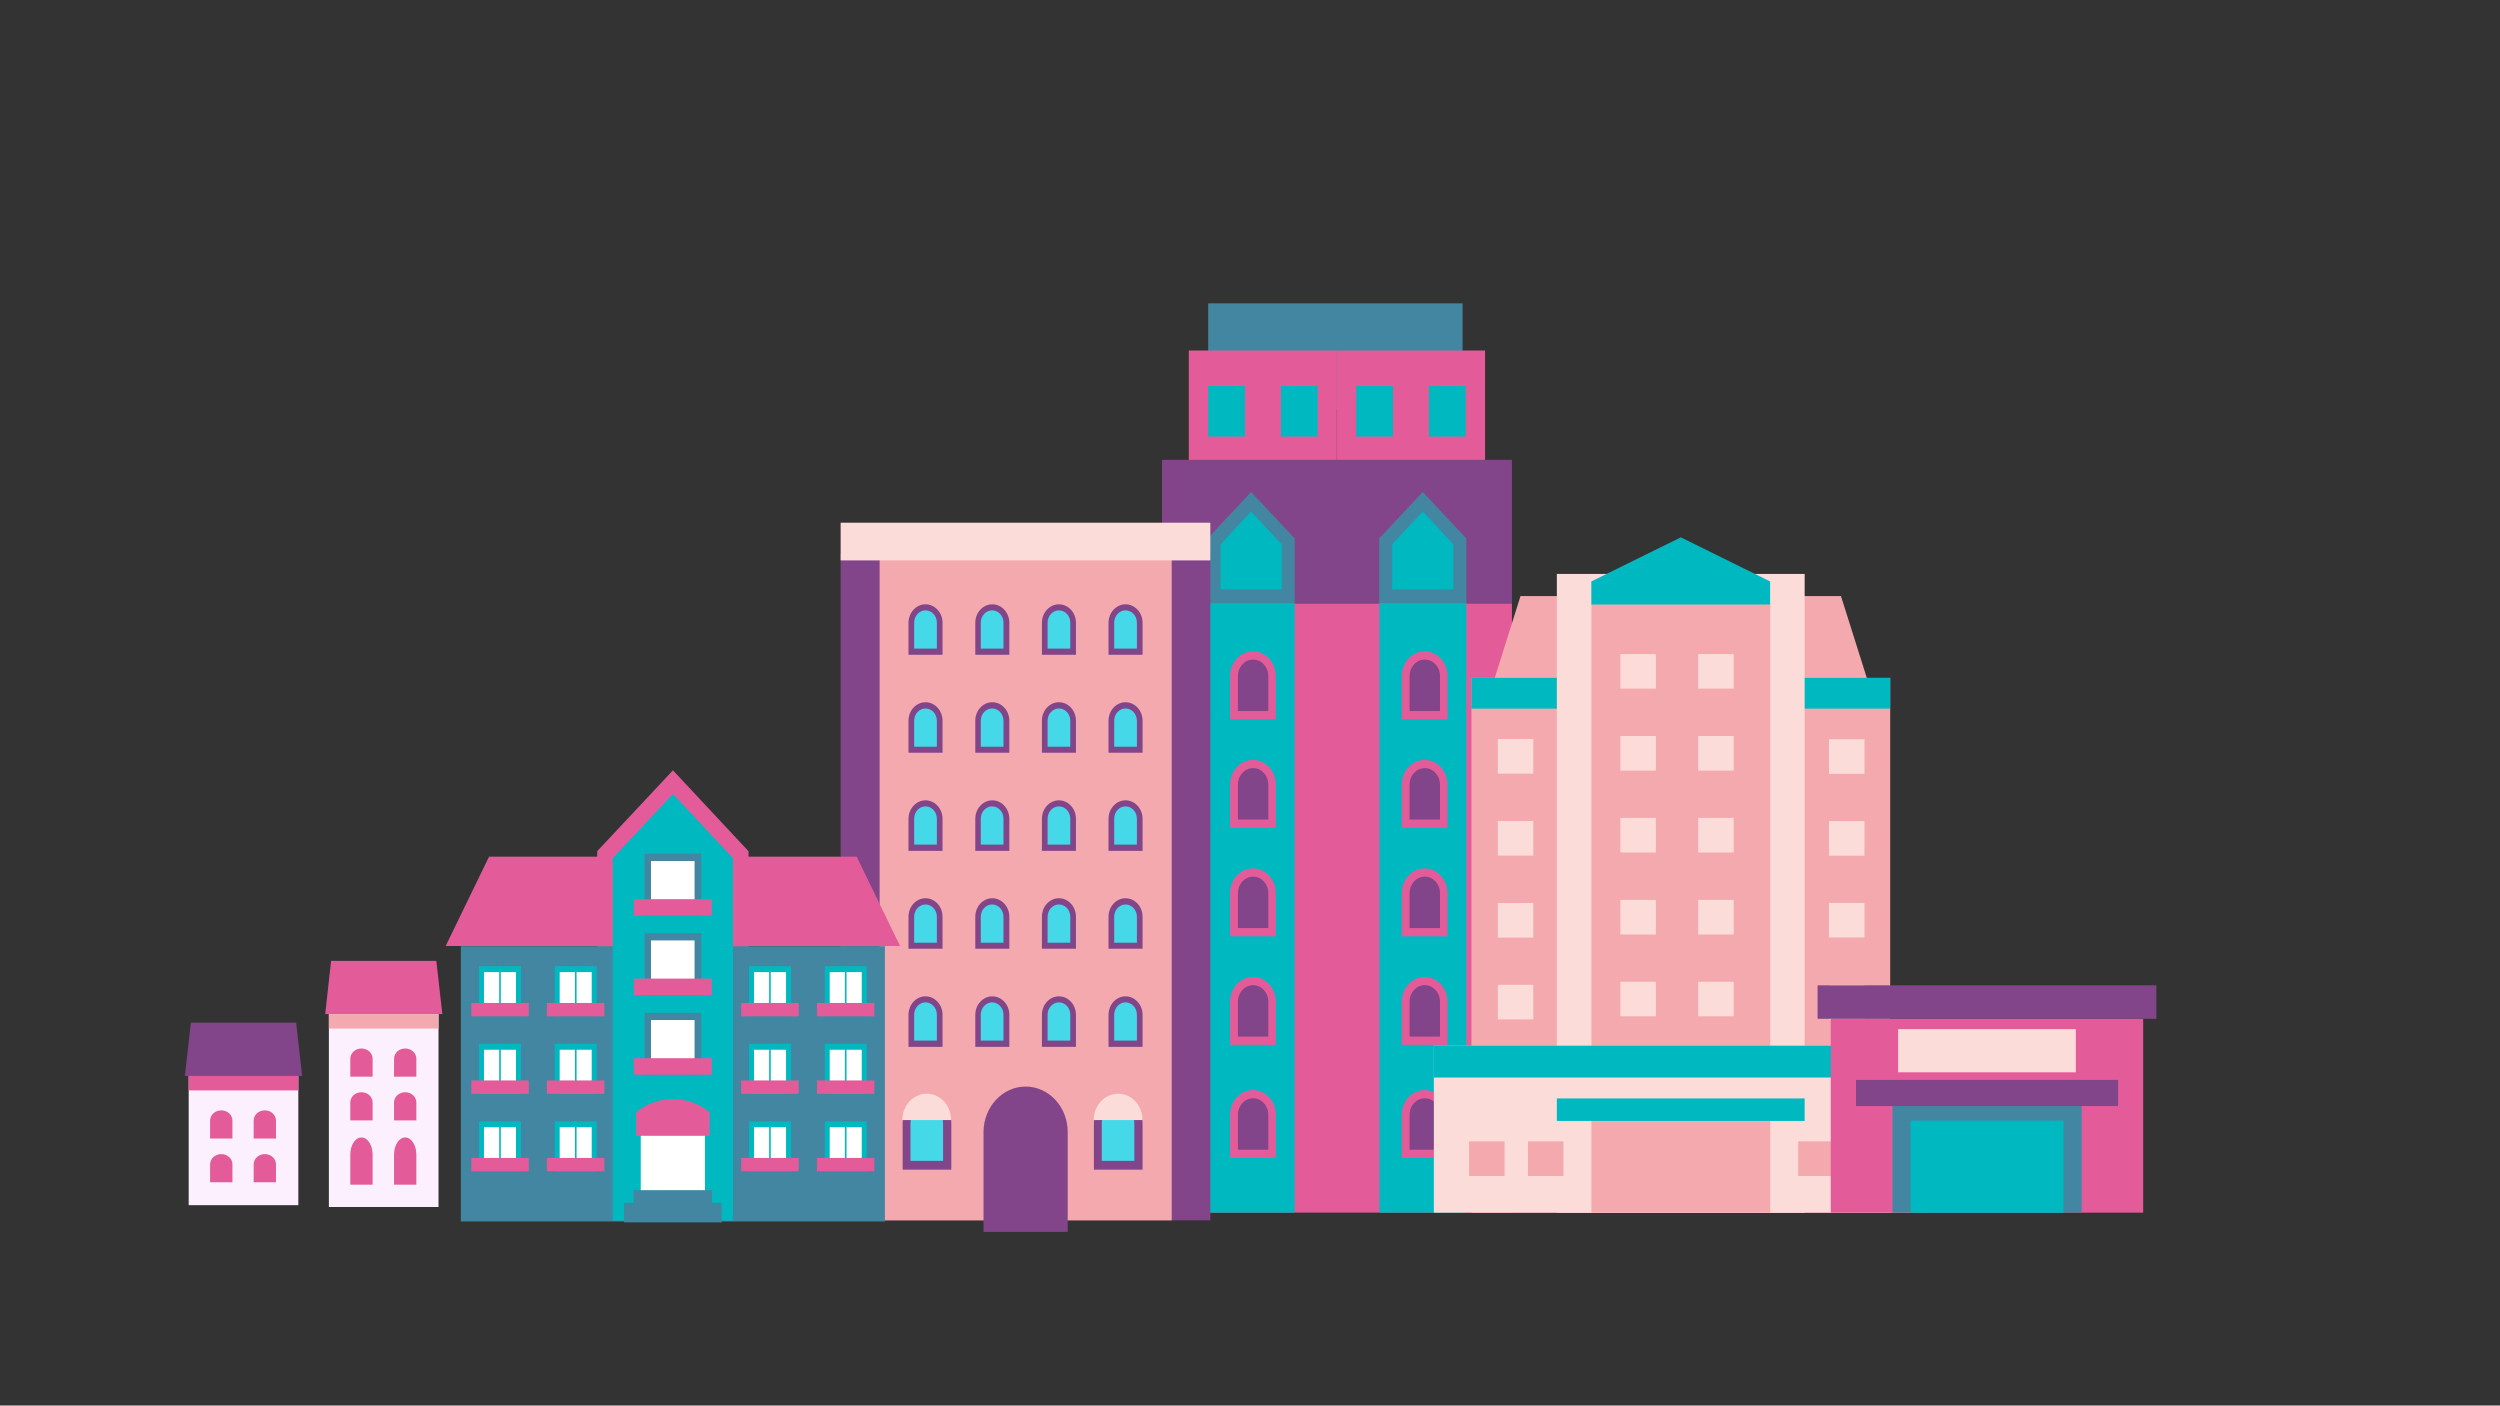 <?xml version="1.0" encoding="utf-8"?>
<!-- Generator: Adobe Illustrator 21.0.0, SVG Export Plug-In . SVG Version: 6.00 Build 0)  -->
<svg version="1.1" id="Layer_1" xmlns="http://www.w3.org/2000/svg" xmlns:xlink="http://www.w3.org/1999/xlink" x="0px" y="0px"
	 viewBox="0 0 1366 768" style="enable-background:new 0 0 1366 768;" xml:space="preserve">
<rect x="0" y="0" width="1366" height="768" fill="#333333" stroke="none"/>
<style type="text/css">
	.st0{fill:#4286A1;}
	.st1{fill:#E35C99;}
	.st2{fill:#00B9C0;}
	.st3{fill:#824589;}
	.st4{fill:#F3A9AD;}
	.st5{fill:#FCDCD9;}
	.st6{fill:#44D8E9;}
	.st7{fill:#FFFFFF;}
	.st8{fill:none;stroke:#00B9C0;stroke-width:0.881;stroke-miterlimit:10;}
	.st9{fill:#FCF0FF;}
</style>
<g id="XMLID_551_">
	<g id="XMLID_594_">
		
			<rect id="XMLID_640_" x="660.1" y="165.7" transform="matrix(-1 -1.224647e-16 1.224647e-16 -1 1459.26 389.349)" class="st0" width="139" height="57.9"/>
		<g id="XMLID_619_">
			
				<rect id="XMLID_637_" x="730.5" y="191.5" transform="matrix(-1 -1.224647e-16 1.224647e-16 -1 1541.954 478.618)" class="st1" width="80.9" height="95.6"/>
			<g id="XMLID_630_">
				
					<rect id="XMLID_634_" x="780.8" y="211" transform="matrix(-1 -1.224647e-16 1.224647e-16 -1 1581.663 449.527)" class="st2" width="20.1" height="27.6"/>
				
					<rect id="XMLID_631_" x="741.1" y="211" transform="matrix(-1 -1.224647e-16 1.224647e-16 -1 1502.244 449.527)" class="st2" width="20.1" height="27.6"/>
			</g>
			
				<rect id="XMLID_627_" x="649.6" y="191.5" transform="matrix(-1 -1.224647e-16 1.224647e-16 -1 1380.059 478.618)" class="st1" width="80.9" height="95.6"/>
			<g id="XMLID_620_">
				
					<rect id="XMLID_624_" x="699.8" y="211" transform="matrix(-1 -1.224647e-16 1.224647e-16 -1 1419.769 449.527)" class="st2" width="20.1" height="27.6"/>
				
					<rect id="XMLID_621_" x="660.1" y="211" transform="matrix(-1 -1.224647e-16 1.224647e-16 -1 1340.349 449.527)" class="st2" width="20.1" height="27.6"/>
			</g>
		</g>
		
			<rect id="XMLID_618_" x="634.9" y="251.3" transform="matrix(-1 -1.224647e-16 1.224647e-16 -1 1461.006 581.068)" class="st3" width="191.2" height="78.5"/>
		<g id="XMLID_605_">
			<polygon id="XMLID_615_" class="st0" points="753.6,357.6 801.2,357.6 801.2,294.2 777.4,268.8 753.6,294.2 			"/>
			<polygon id="XMLID_612_" class="st2" points="794.1,322 794.1,297.4 777.4,279.5 760.7,297.4 760.7,322 			"/>
			<polygon id="XMLID_609_" class="st0" points="659.8,357.6 707.4,357.6 707.4,294.2 683.6,268.8 659.8,294.2 			"/>
			<polygon id="XMLID_606_" class="st2" points="700.3,322 700.3,297.4 683.6,279.5 666.9,297.4 666.9,322 			"/>
		</g>
		
			<rect id="XMLID_602_" x="634.9" y="329.8" transform="matrix(-1 -1.224647e-16 1.224647e-16 -1 1461.006 992.37)" class="st1" width="191.2" height="332.8"/>
		<g id="XMLID_595_">
			
				<rect id="XMLID_599_" x="753.6" y="329.8" transform="matrix(-1 -1.224647e-16 1.224647e-16 -1 1554.802 992.37)" class="st2" width="47.5" height="332.8"/>
			
				<rect id="XMLID_596_" x="659.8" y="329.8" transform="matrix(-1 -1.224647e-16 1.224647e-16 -1 1367.211 992.37)" class="st2" width="47.5" height="332.8"/>
		</g>
	</g>
	<g id="XMLID_573_">
		<path id="XMLID_591_" class="st1" d="M766,393h24.9v-23.6c0-7.5-5.6-13.5-12.5-13.5l0,0c-6.9,0-12.5,6.1-12.5,13.5V393z"/>
		<path id="XMLID_590_" class="st3" d="M786.8,388.5v-19.1c0-5-3.7-9-8.3-9c-4.6,0-8.3,4-8.3,9v19.1H786.8z"/>
		<path id="XMLID_587_" class="st1" d="M766,452.3h24.9v-23.6c0-7.5-5.6-13.5-12.5-13.5l0,0c-6.9,0-12.5,6.1-12.5,13.5V452.3z"/>
		<path id="XMLID_586_" class="st3" d="M786.8,447.8v-19.1c0-5-3.7-9-8.3-9c-4.6,0-8.3,4-8.3,9v19.1H786.8z"/>
		<path id="XMLID_583_" class="st1" d="M766,511.6h24.9V488c0-7.5-5.6-13.5-12.5-13.5l0,0c-6.9,0-12.5,6.1-12.5,13.5V511.6z"/>
		<path id="XMLID_582_" class="st3" d="M786.8,507.1V488c0-5-3.7-9-8.3-9c-4.6,0-8.3,4-8.3,9v19.1H786.8z"/>
		<path id="XMLID_579_" class="st1" d="M766,570.9h24.9v-23.6c0-7.5-5.6-13.5-12.5-13.5l0,0c-6.9,0-12.5,6.1-12.5,13.5V570.9z"/>
		<path id="XMLID_578_" class="st3" d="M786.8,566.4v-19.1c0-5-3.7-9-8.3-9c-4.6,0-8.3,4-8.3,9v19.1H786.8z"/>
		<path id="XMLID_575_" class="st1" d="M766,632.7h24.9v-23.6c0-7.5-5.6-13.5-12.5-13.5l0,0c-6.9,0-12.5,6.1-12.5,13.5V632.7z"/>
		<path id="XMLID_574_" class="st3" d="M786.8,628.2v-19.1c0-5-3.7-9-8.3-9c-4.6,0-8.3,4-8.3,9v19.1H786.8z"/>
	</g>
	<g id="XMLID_552_">
		<path id="XMLID_570_" class="st1" d="M672.2,393h24.9v-23.6c0-7.5-5.6-13.5-12.5-13.5l0,0c-6.9,0-12.5,6.1-12.5,13.5V393z"/>
		<path id="XMLID_569_" class="st3" d="M693,388.5v-19.1c0-5-3.7-9-8.3-9c-4.6,0-8.3,4-8.3,9v19.1H693z"/>
		<path id="XMLID_566_" class="st1" d="M672.2,452.3h24.9v-23.6c0-7.5-5.6-13.5-12.5-13.5l0,0c-6.9,0-12.5,6.1-12.5,13.5V452.3z"/>
		<path id="XMLID_565_" class="st3" d="M693,447.8v-19.1c0-5-3.7-9-8.3-9c-4.6,0-8.3,4-8.3,9v19.1H693z"/>
		<path id="XMLID_562_" class="st1" d="M672.2,511.6h24.9V488c0-7.5-5.6-13.5-12.5-13.5l0,0c-6.9,0-12.5,6.1-12.5,13.5V511.6z"/>
		<path id="XMLID_561_" class="st3" d="M693,507.1V488c0-5-3.7-9-8.3-9c-4.6,0-8.3,4-8.3,9v19.1H693z"/>
		<path id="XMLID_558_" class="st1" d="M672.2,570.9h24.9v-23.6c0-7.5-5.6-13.5-12.5-13.5l0,0c-6.9,0-12.5,6.1-12.5,13.5V570.9z"/>
		<path id="XMLID_557_" class="st3" d="M693,566.4v-19.1c0-5-3.7-9-8.3-9c-4.6,0-8.3,4-8.3,9v19.1H693z"/>
		<path id="XMLID_554_" class="st1" d="M672.2,632.7h24.9v-23.6c0-7.5-5.6-13.5-12.5-13.5l0,0c-6.9,0-12.5,6.1-12.5,13.5V632.7z"/>
		<path id="XMLID_553_" class="st3" d="M693,628.2v-19.1c0-5-3.7-9-8.3-9c-4.6,0-8.3,4-8.3,9v19.1H693z"/>
	</g>
</g>
<g id="XMLID_458_">
	<polygon id="XMLID_550_" class="st4" points="810.2,391.2 1026.6,391.2 1005.9,325.7 830.8,325.7 	"/>
	<rect id="XMLID_549_" x="804" y="370.4" class="st4" width="228.8" height="292.2"/>
	<rect id="XMLID_546_" x="804" y="370.4" class="st2" width="228.8" height="16.8"/>
	
		<rect id="XMLID_545_" x="850.7" y="313.6" transform="matrix(-1 -1.224647e-16 1.224647e-16 -1 1836.761 976.198)" class="st5" width="135.4" height="349"/>
	
		<rect id="XMLID_544_" x="869.5" y="329.8" transform="matrix(-1 -1.224647e-16 1.224647e-16 -1 1836.762 992.37)" class="st4" width="97.7" height="332.8"/>
	
		<rect id="XMLID_543_" x="783.4" y="571.4" transform="matrix(-1 -1.224647e-16 1.224647e-16 -1 1836.762 1233.982)" class="st5" width="269.9" height="91.2"/>
	
		<rect id="XMLID_540_" x="783.4" y="571.4" transform="matrix(-1 -1.224647e-16 1.224647e-16 -1 1836.762 1160.156)" class="st2" width="269.9" height="17.4"/>
	<polygon id="XMLID_537_" class="st2" points="869.5,317.7 918.4,293.6 967.2,317.7 967.2,330.3 869.5,330.3 	"/>
	
		<rect id="XMLID_536_" x="869.5" y="609.1" transform="matrix(-1 -1.224647e-16 1.224647e-16 -1 1836.762 1271.678)" class="st4" width="97.7" height="53.5"/>
	
		<rect id="XMLID_533_" x="850.7" y="600.1" transform="matrix(-1 -1.224647e-16 1.224647e-16 -1 1836.761 1212.578)" class="st2" width="135.4" height="12.3"/>
	<g id="XMLID_486_">
		<g id="XMLID_510_">
			
				<rect id="XMLID_521_" x="999.3" y="448.6" transform="matrix(-1 -1.224647e-16 1.224647e-16 -1 2018.058 916.133)" class="st5" width="19.4" height="18.9"/>
			
				<rect id="XMLID_518_" x="999.3" y="493.4" transform="matrix(-1 -1.224647e-16 1.224647e-16 -1 2018.058 1005.645)" class="st5" width="19.4" height="18.9"/>
			
				<rect id="XMLID_515_" x="999.3" y="403.8" transform="matrix(-1 -1.224647e-16 1.224647e-16 -1 2018.058 826.621)" class="st5" width="19.4" height="18.9"/>
			
				<rect id="XMLID_511_" x="999.3" y="538.1" transform="matrix(-1 -1.224647e-16 1.224647e-16 -1 2018.058 1095.157)" class="st5" width="19.4" height="18.9"/>
		</g>
		<g id="XMLID_487_">
			<g>
				<rect id="XMLID_60_" x="818.4" y="448.6" class="st5" width="19.4" height="18.9"/>
				<rect id="XMLID_59_" x="818.4" y="493.4" class="st5" width="19.4" height="18.9"/>
				<rect id="XMLID_58_" x="818.4" y="403.8" class="st5" width="19.4" height="18.9"/>
				<rect id="XMLID_57_" x="818.4" y="538.1" class="st5" width="19.4" height="18.9"/>
			</g>
		</g>
	</g>
	<g id="XMLID_459_">
		<g id="XMLID_475_">
			
				<rect id="XMLID_485_" x="927.8" y="402.1" transform="matrix(-1 -1.224647e-16 1.224647e-16 -1 1875.09 823.179)" class="st5" width="19.4" height="18.9"/>
			
				<rect id="XMLID_484_" x="927.8" y="446.9" transform="matrix(-1 -1.224647e-16 1.224647e-16 -1 1875.09 912.691)" class="st5" width="19.4" height="18.9"/>
			
				<rect id="XMLID_483_" x="927.8" y="357.4" transform="matrix(-1 -1.224647e-16 1.224647e-16 -1 1875.09 733.667)" class="st5" width="19.4" height="18.9"/>
			
				<rect id="XMLID_482_" x="927.8" y="491.6" transform="matrix(-1 -1.224647e-16 1.224647e-16 -1 1875.09 1002.204)" class="st5" width="19.4" height="18.9"/>
			
				<rect id="XMLID_481_" x="927.8" y="536.4" transform="matrix(-1 -1.224647e-16 1.224647e-16 -1 1875.09 1091.716)" class="st5" width="19.4" height="18.9"/>
			
				<rect id="XMLID_480_" x="885.4" y="402.1" transform="matrix(-1 -1.224647e-16 1.224647e-16 -1 1790.166 823.179)" class="st5" width="19.4" height="18.9"/>
			
				<rect id="XMLID_479_" x="885.4" y="446.9" transform="matrix(-1 -1.224647e-16 1.224647e-16 -1 1790.166 912.691)" class="st5" width="19.4" height="18.9"/>
			
				<rect id="XMLID_478_" x="885.4" y="357.4" transform="matrix(-1 -1.224647e-16 1.224647e-16 -1 1790.166 733.667)" class="st5" width="19.4" height="18.9"/>
			
				<rect id="XMLID_477_" x="885.4" y="491.6" transform="matrix(-1 -1.224647e-16 1.224647e-16 -1 1790.166 1002.204)" class="st5" width="19.4" height="18.9"/>
			
				<rect id="XMLID_476_" x="885.4" y="536.4" transform="matrix(-1 -1.224647e-16 1.224647e-16 -1 1790.166 1091.716)" class="st5" width="19.4" height="18.9"/>
		</g>
		<g id="XMLID_460_">
			<g id="XMLID_468_">
				
					<rect id="XMLID_472_" x="1014.6" y="623.7" transform="matrix(-1 -1.224647e-16 1.224647e-16 -1 2048.713 1266.258)" class="st4" width="19.4" height="18.9"/>
				
					<rect id="XMLID_469_" x="982.5" y="623.7" transform="matrix(-1 -1.224647e-16 1.224647e-16 -1 1984.458 1266.258)" class="st4" width="19.4" height="18.9"/>
			</g>
			<g id="XMLID_461_">
				
					<rect id="XMLID_465_" x="834.8" y="623.7" transform="matrix(-1 -1.224647e-16 1.224647e-16 -1 1689.065 1266.258)" class="st4" width="19.4" height="18.9"/>
				
					<rect id="XMLID_462_" x="802.7" y="623.7" transform="matrix(-1 -1.224647e-16 1.224647e-16 -1 1624.81 1266.258)" class="st4" width="19.4" height="18.9"/>
			</g>
		</g>
	</g>
</g>
<g id="XMLID_643_">
	
		<rect id="XMLID_704_" x="459.4" y="302.3" transform="matrix(-1 -1.224647e-16 1.224647e-16 -1 1120.722 969.074)" class="st3" width="202" height="364.5"/>
	
		<rect id="XMLID_701_" x="480.5" y="299" transform="matrix(-1 -1.224647e-16 1.224647e-16 -1 1120.722 965.809)" class="st4" width="159.6" height="367.7"/>
	<g id="XMLID_646_">
		<g id="XMLID_692_">
			<path id="XMLID_700_" class="st3" d="M605.7,357.8h18.6v-17.5c0-5.6-4.2-10.1-9.3-10.1l0,0c-5.1,0-9.3,4.5-9.3,10.1V357.8z"/>
			<path id="XMLID_699_" class="st6" d="M621.2,354.4v-14.2c0-3.7-2.8-6.7-6.2-6.7c-3.4,0-6.2,3-6.2,6.7v14.2H621.2z"/>
			<path id="XMLID_698_" class="st3" d="M569.3,357.8h18.6v-17.5c0-5.6-4.2-10.1-9.3-10.1l0,0c-5.1,0-9.3,4.5-9.3,10.1V357.8z"/>
			<path id="XMLID_697_" class="st6" d="M584.8,354.4v-14.2c0-3.7-2.8-6.7-6.2-6.7c-3.4,0-6.2,3-6.2,6.7v14.2H584.8z"/>
			<path id="XMLID_696_" class="st3" d="M532.9,357.8h18.6v-17.5c0-5.6-4.2-10.1-9.3-10.1l0,0c-5.1,0-9.3,4.5-9.3,10.1V357.8z"/>
			<path id="XMLID_695_" class="st6" d="M548.3,354.4v-14.2c0-3.7-2.8-6.7-6.2-6.7c-3.4,0-6.2,3-6.2,6.7v14.2H548.3z"/>
			<path id="XMLID_694_" class="st3" d="M496.4,357.8H515v-17.5c0-5.6-4.2-10.1-9.3-10.1l0,0c-5.1,0-9.3,4.5-9.3,10.1V357.8z"/>
			<path id="XMLID_693_" class="st6" d="M511.9,354.4v-14.2c0-3.7-2.8-6.7-6.2-6.7c-3.4,0-6.2,3-6.2,6.7v14.2H511.9z"/>
		</g>
		<g id="XMLID_683_">
			<path id="XMLID_691_" class="st3" d="M605.7,411.3h18.6v-17.5c0-5.6-4.2-10.1-9.3-10.1l0,0c-5.1,0-9.3,4.5-9.3,10.1V411.3z"/>
			<path id="XMLID_690_" class="st6" d="M621.2,408v-14.2c0-3.7-2.8-6.7-6.2-6.7c-3.4,0-6.2,3-6.2,6.7V408H621.2z"/>
			<path id="XMLID_689_" class="st3" d="M569.3,411.3h18.6v-17.5c0-5.6-4.2-10.1-9.3-10.1l0,0c-5.1,0-9.3,4.5-9.3,10.1V411.3z"/>
			<path id="XMLID_688_" class="st6" d="M584.8,408v-14.2c0-3.7-2.8-6.7-6.2-6.7c-3.4,0-6.2,3-6.2,6.7V408H584.8z"/>
			<path id="XMLID_687_" class="st3" d="M532.9,411.3h18.6v-17.5c0-5.6-4.2-10.1-9.3-10.1l0,0c-5.1,0-9.3,4.5-9.3,10.1V411.3z"/>
			<path id="XMLID_686_" class="st6" d="M548.3,408v-14.2c0-3.7-2.8-6.7-6.2-6.7c-3.4,0-6.2,3-6.2,6.7V408H548.3z"/>
			<path id="XMLID_685_" class="st3" d="M496.4,411.3H515v-17.5c0-5.6-4.2-10.1-9.3-10.1l0,0c-5.1,0-9.3,4.5-9.3,10.1V411.3z"/>
			<path id="XMLID_684_" class="st6" d="M511.9,408v-14.2c0-3.7-2.8-6.7-6.2-6.7c-3.4,0-6.2,3-6.2,6.7V408H511.9z"/>
		</g>
		<g id="XMLID_674_">
			<path id="XMLID_682_" class="st3" d="M605.7,464.9h18.6v-17.5c0-5.6-4.2-10.1-9.3-10.1l0,0c-5.1,0-9.3,4.5-9.3,10.1V464.9z"/>
			<path id="XMLID_681_" class="st6" d="M621.2,461.5v-14.2c0-3.7-2.8-6.7-6.2-6.7c-3.4,0-6.2,3-6.2,6.7v14.2H621.2z"/>
			<path id="XMLID_680_" class="st3" d="M569.3,464.9h18.6v-17.5c0-5.6-4.2-10.1-9.3-10.1l0,0c-5.1,0-9.3,4.5-9.3,10.1V464.9z"/>
			<path id="XMLID_679_" class="st6" d="M584.8,461.5v-14.2c0-3.7-2.8-6.7-6.2-6.7c-3.4,0-6.2,3-6.2,6.7v14.2H584.8z"/>
			<path id="XMLID_678_" class="st3" d="M532.9,464.9h18.6v-17.5c0-5.6-4.2-10.1-9.3-10.1l0,0c-5.1,0-9.3,4.5-9.3,10.1V464.9z"/>
			<path id="XMLID_677_" class="st6" d="M548.3,461.5v-14.2c0-3.7-2.8-6.7-6.2-6.7c-3.4,0-6.2,3-6.2,6.7v14.2H548.3z"/>
			<path id="XMLID_676_" class="st3" d="M496.4,464.9H515v-17.5c0-5.6-4.2-10.1-9.3-10.1l0,0c-5.1,0-9.3,4.5-9.3,10.1V464.9z"/>
			<path id="XMLID_675_" class="st6" d="M511.9,461.5v-14.2c0-3.7-2.8-6.7-6.2-6.7c-3.4,0-6.2,3-6.2,6.7v14.2H511.9z"/>
		</g>
		<g id="XMLID_665_">
			<path id="XMLID_673_" class="st3" d="M605.7,518.4h18.6v-17.5c0-5.6-4.2-10.1-9.3-10.1l0,0c-5.1,0-9.3,4.5-9.3,10.1V518.4z"/>
			<path id="XMLID_672_" class="st6" d="M621.2,515.1v-14.2c0-3.7-2.8-6.7-6.2-6.7c-3.4,0-6.2,3-6.2,6.7v14.2H621.2z"/>
			<path id="XMLID_671_" class="st3" d="M569.3,518.4h18.6v-17.5c0-5.6-4.2-10.1-9.3-10.1l0,0c-5.1,0-9.3,4.5-9.3,10.1V518.4z"/>
			<path id="XMLID_670_" class="st6" d="M584.8,515.1v-14.2c0-3.7-2.8-6.7-6.2-6.7c-3.4,0-6.2,3-6.2,6.7v14.2H584.8z"/>
			<path id="XMLID_669_" class="st3" d="M532.9,518.4h18.6v-17.5c0-5.6-4.2-10.1-9.3-10.1l0,0c-5.1,0-9.3,4.5-9.3,10.1V518.4z"/>
			<path id="XMLID_668_" class="st6" d="M548.3,515.1v-14.2c0-3.7-2.8-6.7-6.2-6.7c-3.4,0-6.2,3-6.2,6.7v14.2H548.3z"/>
			<path id="XMLID_667_" class="st3" d="M496.4,518.4H515v-17.5c0-5.6-4.2-10.1-9.3-10.1l0,0c-5.1,0-9.3,4.5-9.3,10.1V518.4z"/>
			<path id="XMLID_666_" class="st6" d="M511.9,515.1v-14.2c0-3.7-2.8-6.7-6.2-6.7c-3.4,0-6.2,3-6.2,6.7v14.2H511.9z"/>
		</g>
		<g id="XMLID_656_">
			<path id="XMLID_664_" class="st3" d="M605.7,572h18.6v-17.5c0-5.6-4.2-10.1-9.3-10.1l0,0c-5.1,0-9.3,4.5-9.3,10.1V572z"/>
			<path id="XMLID_663_" class="st6" d="M621.2,568.6v-14.2c0-3.7-2.8-6.7-6.2-6.7c-3.4,0-6.2,3-6.2,6.7v14.2H621.2z"/>
			<path id="XMLID_662_" class="st3" d="M569.3,572h18.6v-17.5c0-5.6-4.2-10.1-9.3-10.1l0,0c-5.1,0-9.3,4.5-9.3,10.1V572z"/>
			<path id="XMLID_661_" class="st6" d="M584.8,568.6v-14.2c0-3.7-2.8-6.7-6.2-6.7c-3.4,0-6.2,3-6.2,6.7v14.2H584.8z"/>
			<path id="XMLID_660_" class="st3" d="M532.9,572h18.6v-17.5c0-5.6-4.2-10.1-9.3-10.1l0,0c-5.1,0-9.3,4.5-9.3,10.1V572z"/>
			<path id="XMLID_659_" class="st6" d="M548.3,568.6v-14.2c0-3.7-2.8-6.7-6.2-6.7c-3.4,0-6.2,3-6.2,6.7v14.2H548.3z"/>
			<path id="XMLID_658_" class="st3" d="M496.4,572H515v-17.5c0-5.6-4.2-10.1-9.3-10.1l0,0c-5.1,0-9.3,4.5-9.3,10.1V572z"/>
			<path id="XMLID_657_" class="st6" d="M511.9,568.6v-14.2c0-3.7-2.8-6.7-6.2-6.7c-3.4,0-6.2,3-6.2,6.7v14.2H511.9z"/>
		</g>
		<g id="XMLID_651_">
			<path id="XMLID_655_" class="st3" d="M597.6,639.1h26.7v-25.2c0-8-6-14.4-13.3-14.4l0,0c-7.4,0-13.3,6.5-13.3,14.4V639.1z"/>
			<path id="XMLID_654_" class="st6" d="M619.8,634.3v-20.4c0-5.3-4-9.6-8.9-9.6c-4.9,0-8.9,4.3-8.9,9.6v20.4H619.8z"/>
			<path id="XMLID_653_" class="st3" d="M493.1,639.1h26.7v-25.2c0-8-6-14.4-13.3-14.4l0,0c-7.4,0-13.3,6.5-13.3,14.4V639.1z"/>
			<path id="XMLID_652_" class="st6" d="M515.3,634.3v-20.4c0-5.3-4-9.6-8.9-9.6s-8.9,4.3-8.9,9.6v20.4H515.3z"/>
		</g>
		<g id="XMLID_649_">
			<path id="XMLID_650_" class="st5" d="M611,597.6c7.4,0,13.3,6.5,13.3,14.4h-26.7C597.6,604,603.6,597.6,611,597.6z"/>
		</g>
		<g id="XMLID_647_">
			<path id="XMLID_648_" class="st5" d="M506.4,597.6c7.4,0,13.3,6.5,13.3,14.4h-26.7C493.1,604,499,597.6,506.4,597.6z"/>
		</g>
	</g>
	<path id="XMLID_645_" class="st3" d="M537.3,673.1h46.1v-54.5c0-13.8-10.3-24.9-23-24.9l0,0c-12.7,0-23,11.2-23,24.9V673.1z"/>
	
		<rect id="XMLID_644_" x="459.4" y="285.6" transform="matrix(-1 -1.224647e-16 1.224647e-16 -1 1120.722 591.807)" class="st5" width="202" height="20.6"/>
</g>
<g id="XMLID_705_">
	<g id="XMLID_858_">
		<polygon id="XMLID_868_" class="st1" points="243.5,516.9 491.8,516.9 468.1,468.1 267.2,468.1 		"/>
		<polygon id="XMLID_865_" class="st1" points="409,544.9 409,465.1 367.7,420.9 326.3,465.1 326.3,544.9 		"/>
		
			<rect id="XMLID_862_" x="251.8" y="517.1" transform="matrix(-1 -1.224647e-16 1.224647e-16 -1 735.301 1184.508)" class="st0" width="231.7" height="150.4"/>
		<polygon id="XMLID_859_" class="st2" points="400.5,666.9 400.5,468.9 367.7,433.8 334.8,468.9 334.8,666.9 		"/>
	</g>
	<g id="XMLID_741_">
		<g id="XMLID_800_">
			<g id="XMLID_839_">
				<g id="XMLID_849_">
					
						<rect id="XMLID_857_" x="450.6" y="528" transform="matrix(-1 -1.224647e-16 1.224647e-16 -1 924.16 1083.251)" class="st2" width="22.9" height="27.3"/>
					
						<rect id="XMLID_856_" x="453.3" y="531.2" transform="matrix(-1 -1.224647e-16 1.224647e-16 -1 924.159 1083.251)" class="st7" width="17.5" height="20.9"/>
					<line id="XMLID_853_" class="st8" x1="462.1" y1="528" x2="462.1" y2="550.4"/>
					
						<rect id="XMLID_850_" x="446.4" y="548" transform="matrix(-1 -1.224647e-16 1.224647e-16 -1 924.16 1103.321)" class="st1" width="31.4" height="7.3"/>
				</g>
				<g id="XMLID_840_">
					
						<rect id="XMLID_848_" x="409.3" y="528" transform="matrix(-1 -1.224647e-16 1.224647e-16 -1 841.494 1083.251)" class="st2" width="22.9" height="27.3"/>
					
						<rect id="XMLID_847_" x="412" y="531.2" transform="matrix(-1 -1.224647e-16 1.224647e-16 -1 841.494 1083.251)" class="st7" width="17.5" height="20.9"/>
					<line id="XMLID_844_" class="st8" x1="420.7" y1="528" x2="420.7" y2="550.4"/>
					
						<rect id="XMLID_841_" x="405.1" y="548" transform="matrix(-1 -1.224647e-16 1.224647e-16 -1 841.494 1103.321)" class="st1" width="31.4" height="7.3"/>
				</g>
			</g>
			<g id="XMLID_820_">
				<g id="XMLID_830_">
					
						<rect id="XMLID_838_" x="450.6" y="570.3" transform="matrix(-1 -1.224647e-16 1.224647e-16 -1 924.16 1167.985)" class="st2" width="22.9" height="27.3"/>
					
						<rect id="XMLID_837_" x="453.3" y="573.5" transform="matrix(-1 -1.224647e-16 1.224647e-16 -1 924.159 1167.985)" class="st7" width="17.5" height="20.9"/>
					<line id="XMLID_834_" class="st8" x1="462.1" y1="570.3" x2="462.1" y2="592.7"/>
					
						<rect id="XMLID_831_" x="446.4" y="590.4" transform="matrix(-1 -1.224647e-16 1.224647e-16 -1 924.16 1188.055)" class="st1" width="31.4" height="7.3"/>
				</g>
				<g id="XMLID_821_">
					
						<rect id="XMLID_829_" x="409.3" y="570.3" transform="matrix(-1 -1.224647e-16 1.224647e-16 -1 841.494 1167.985)" class="st2" width="22.9" height="27.3"/>
					
						<rect id="XMLID_828_" x="412" y="573.5" transform="matrix(-1 -1.224647e-16 1.224647e-16 -1 841.494 1167.985)" class="st7" width="17.5" height="20.9"/>
					<line id="XMLID_825_" class="st8" x1="420.7" y1="570.3" x2="420.7" y2="592.7"/>
					
						<rect id="XMLID_822_" x="405.1" y="590.4" transform="matrix(-1 -1.224647e-16 1.224647e-16 -1 841.494 1188.055)" class="st1" width="31.4" height="7.3"/>
				</g>
			</g>
			<g id="XMLID_801_">
				<g id="XMLID_811_">
					
						<rect id="XMLID_819_" x="450.6" y="612.7" transform="matrix(-1 -1.224647e-16 1.224647e-16 -1 924.16 1252.719)" class="st2" width="22.9" height="27.3"/>
					
						<rect id="XMLID_818_" x="453.3" y="615.9" transform="matrix(-1 -1.224647e-16 1.224647e-16 -1 924.159 1252.719)" class="st7" width="17.5" height="20.9"/>
					<line id="XMLID_815_" class="st8" x1="462.1" y1="612.7" x2="462.1" y2="635.1"/>
					
						<rect id="XMLID_812_" x="446.4" y="632.8" transform="matrix(-1 -1.224647e-16 1.224647e-16 -1 924.16 1272.79)" class="st1" width="31.4" height="7.3"/>
				</g>
				<g id="XMLID_802_">
					
						<rect id="XMLID_810_" x="409.3" y="612.7" transform="matrix(-1 -1.224647e-16 1.224647e-16 -1 841.494 1252.719)" class="st2" width="22.9" height="27.3"/>
					
						<rect id="XMLID_809_" x="412" y="615.9" transform="matrix(-1 -1.224647e-16 1.224647e-16 -1 841.494 1252.719)" class="st7" width="17.5" height="20.9"/>
					<line id="XMLID_806_" class="st8" x1="420.7" y1="612.7" x2="420.7" y2="635.1"/>
					
						<rect id="XMLID_803_" x="405.1" y="632.8" transform="matrix(-1 -1.224647e-16 1.224647e-16 -1 841.494 1272.79)" class="st1" width="31.4" height="7.3"/>
				</g>
			</g>
		</g>
		<g id="XMLID_742_">
			<g id="XMLID_781_">
				<g id="XMLID_791_">
					
						<rect id="XMLID_799_" x="303.1" y="528" transform="matrix(-1 -1.224647e-16 1.224647e-16 -1 629.107 1083.251)" class="st2" width="22.9" height="27.3"/>
					
						<rect id="XMLID_798_" x="305.8" y="531.2" transform="matrix(-1 -1.224647e-16 1.224647e-16 -1 629.107 1083.251)" class="st7" width="17.5" height="20.9"/>
					<line id="XMLID_795_" class="st8" x1="314.6" y1="528" x2="314.6" y2="550.4"/>
					
						<rect id="XMLID_792_" x="298.9" y="548" transform="matrix(-1 -1.224647e-16 1.224647e-16 -1 629.107 1103.321)" class="st1" width="31.4" height="7.3"/>
				</g>
				<g id="XMLID_782_">
					
						<rect id="XMLID_790_" x="261.8" y="528" transform="matrix(-1 -1.224647e-16 1.224647e-16 -1 546.442 1083.251)" class="st2" width="22.9" height="27.3"/>
					
						<rect id="XMLID_789_" x="264.5" y="531.2" transform="matrix(-1 -1.224647e-16 1.224647e-16 -1 546.442 1083.251)" class="st7" width="17.5" height="20.9"/>
					<line id="XMLID_786_" class="st8" x1="273.2" y1="528" x2="273.2" y2="550.4"/>
					
						<rect id="XMLID_783_" x="257.5" y="548" transform="matrix(-1 -1.224647e-16 1.224647e-16 -1 546.442 1103.321)" class="st1" width="31.4" height="7.3"/>
				</g>
			</g>
			<g id="XMLID_762_">
				<g id="XMLID_772_">
					
						<rect id="XMLID_780_" x="303.1" y="570.3" transform="matrix(-1 -1.224647e-16 1.224647e-16 -1 629.107 1167.985)" class="st2" width="22.9" height="27.3"/>
					
						<rect id="XMLID_779_" x="305.8" y="573.5" transform="matrix(-1 -1.224647e-16 1.224647e-16 -1 629.107 1167.985)" class="st7" width="17.5" height="20.9"/>
					<line id="XMLID_776_" class="st8" x1="314.6" y1="570.3" x2="314.6" y2="592.7"/>
					
						<rect id="XMLID_773_" x="298.9" y="590.4" transform="matrix(-1 -1.224647e-16 1.224647e-16 -1 629.107 1188.055)" class="st1" width="31.4" height="7.3"/>
				</g>
				<g id="XMLID_763_">
					
						<rect id="XMLID_771_" x="261.8" y="570.3" transform="matrix(-1 -1.224647e-16 1.224647e-16 -1 546.442 1167.985)" class="st2" width="22.9" height="27.3"/>
					
						<rect id="XMLID_770_" x="264.5" y="573.5" transform="matrix(-1 -1.224647e-16 1.224647e-16 -1 546.442 1167.985)" class="st7" width="17.5" height="20.9"/>
					<line id="XMLID_767_" class="st8" x1="273.2" y1="570.3" x2="273.2" y2="592.7"/>
					
						<rect id="XMLID_764_" x="257.5" y="590.4" transform="matrix(-1 -1.224647e-16 1.224647e-16 -1 546.442 1188.055)" class="st1" width="31.4" height="7.3"/>
				</g>
			</g>
			<g id="XMLID_743_">
				<g id="XMLID_753_">
					
						<rect id="XMLID_761_" x="303.1" y="612.7" transform="matrix(-1 -1.224647e-16 1.224647e-16 -1 629.107 1252.719)" class="st2" width="22.9" height="27.3"/>
					
						<rect id="XMLID_760_" x="305.8" y="615.9" transform="matrix(-1 -1.224647e-16 1.224647e-16 -1 629.107 1252.719)" class="st7" width="17.5" height="20.9"/>
					<line id="XMLID_757_" class="st8" x1="314.6" y1="612.7" x2="314.6" y2="635.1"/>
					
						<rect id="XMLID_754_" x="298.9" y="632.8" transform="matrix(-1 -1.224647e-16 1.224647e-16 -1 629.107 1272.79)" class="st1" width="31.4" height="7.3"/>
				</g>
				<g id="XMLID_744_">
					
						<rect id="XMLID_752_" x="261.8" y="612.7" transform="matrix(-1 -1.224647e-16 1.224647e-16 -1 546.442 1252.719)" class="st2" width="22.9" height="27.3"/>
					
						<rect id="XMLID_751_" x="264.5" y="615.9" transform="matrix(-1 -1.224647e-16 1.224647e-16 -1 546.442 1252.719)" class="st7" width="17.5" height="20.9"/>
					<line id="XMLID_748_" class="st8" x1="273.2" y1="612.7" x2="273.2" y2="635.1"/>
					
						<rect id="XMLID_745_" x="257.5" y="632.8" transform="matrix(-1 -1.224647e-16 1.224647e-16 -1 546.442 1272.79)" class="st1" width="31.4" height="7.3"/>
				</g>
			</g>
		</g>
	</g>
	
		<rect id="XMLID_740_" x="350.1" y="612.7" transform="matrix(-1 -1.224647e-16 1.224647e-16 -1 735.301 1275.829)" class="st7" width="35.1" height="50.4"/>
	<path id="XMLID_737_" class="st1" d="M347.6,620.6h40.1v-12.9v0c-11.9-9.6-28.2-9.6-40.1,0v0V620.6z"/>
	
		<rect id="XMLID_734_" x="341" y="657.3" transform="matrix(-1 -1.224647e-16 1.224647e-16 -1 735.301 1325.215)" class="st0" width="53.3" height="10.7"/>
	
		<rect id="XMLID_731_" x="346.2" y="650.4" transform="matrix(-1 -1.224647e-16 1.224647e-16 -1 735.301 1311.4)" class="st0" width="43" height="10.7"/>
	<g id="XMLID_706_">
		<g id="XMLID_723_">
			
				<rect id="XMLID_728_" x="352.1" y="553.3" transform="matrix(-1 -1.224647e-16 1.224647e-16 -1 735.301 1140.543)" class="st0" width="31" height="33.8"/>
			
				<rect id="XMLID_727_" x="355.8" y="557.3" transform="matrix(-1 -1.224647e-16 1.224647e-16 -1 735.301 1140.543)" class="st7" width="23.8" height="25.9"/>
			
				<rect id="XMLID_724_" x="346.4" y="578.2" transform="matrix(-1 -1.224647e-16 1.224647e-16 -1 735.301 1165.4)" class="st1" width="42.6" height="9"/>
		</g>
		<g id="XMLID_715_">
			
				<rect id="XMLID_720_" x="352.1" y="509.9" transform="matrix(-1 -1.224647e-16 1.224647e-16 -1 735.301 1053.648)" class="st0" width="31" height="33.8"/>
			
				<rect id="XMLID_719_" x="355.8" y="513.9" transform="matrix(-1 -1.224647e-16 1.224647e-16 -1 735.301 1053.648)" class="st7" width="23.8" height="25.9"/>
			
				<rect id="XMLID_716_" x="346.4" y="534.8" transform="matrix(-1 -1.224647e-16 1.224647e-16 -1 735.301 1078.505)" class="st1" width="42.6" height="9"/>
		</g>
		<g id="XMLID_707_">
			
				<rect id="XMLID_712_" x="352.1" y="466.5" transform="matrix(-1 -1.224647e-16 1.224647e-16 -1 735.301 966.753)" class="st0" width="31" height="33.8"/>
			
				<rect id="XMLID_711_" x="355.8" y="470.4" transform="matrix(-1 -1.224647e-16 1.224647e-16 -1 735.301 966.753)" class="st7" width="23.8" height="25.9"/>
			
				<rect id="XMLID_708_" x="346.4" y="491.3" transform="matrix(-1 -1.224647e-16 1.224647e-16 -1 735.301 991.609)" class="st1" width="42.6" height="9"/>
		</g>
	</g>
	<g id="XMLID_824_">
		<polygon id="XMLID_854_" class="st1" points="241.7,554.1 177.7,554.1 180.9,525 238.4,525 		"/>
		<rect id="XMLID_852_" x="179.7" y="554.1" class="st9" width="59.9" height="105.4"/>
		<rect id="XMLID_851_" x="179.7" y="554.1" class="st4" width="59.9" height="7.9"/>
		<g id="XMLID_826_">
			<g id="XMLID_843_">
				<path id="XMLID_846_" class="st1" d="M203.7,612.2h-12.3v-9.8c0-3.1,2.7-5.6,6.1-5.6l0,0c3.4,0,6.1,2.5,6.1,5.6V612.2z"/>
				<path id="XMLID_845_" class="st1" d="M227.6,612.2h-12.3v-9.8c0-3.1,2.7-5.6,6.1-5.6l0,0c3.4,0,6.1,2.5,6.1,5.6V612.2z"/>
			</g>
			<g id="XMLID_835_">
				<path id="XMLID_842_" class="st1" d="M203.7,647.3h-12.3v-16.4c0-5.2,2.7-9.4,6.1-9.4l0,0c3.4,0,6.1,4.2,6.1,9.4V647.3z"/>
				<path id="XMLID_836_" class="st1" d="M227.6,647.3h-12.3v-16.4c0-5.2,2.7-9.4,6.1-9.4l0,0c3.4,0,6.1,4.2,6.1,9.4V647.3z"/>
			</g>
			<g id="XMLID_827_">
				<path id="XMLID_833_" class="st1" d="M203.7,588.3h-12.3v-9.8c0-3.1,2.7-5.6,6.1-5.6l0,0c3.4,0,6.1,2.5,6.1,5.6V588.3z"/>
				<path id="XMLID_832_" class="st1" d="M227.6,588.3h-12.3v-9.8c0-3.1,2.7-5.6,6.1-5.6l0,0c3.4,0,6.1,2.5,6.1,5.6V588.3z"/>
			</g>
		</g>
	</g>
	<g id="XMLID_1_">
		<polygon id="XMLID_823_" class="st3" points="165.1,587.9 101,587.9 104.3,558.8 161.8,558.8 		"/>
		<rect id="XMLID_817_" x="103.1" y="587.9" class="st9" width="59.9" height="70.6"/>
		<rect id="XMLID_607_" x="103.1" y="587.9" class="st1" width="59.9" height="7.9"/>
		<g id="XMLID_474_">
			<g id="XMLID_491_">
				<path id="XMLID_493_" class="st1" d="M127.1,646h-12.3v-9.8c0-3.1,2.7-5.6,6.1-5.6l0,0c3.4,0,6.1,2.5,6.1,5.6V646z"/>
				<path id="XMLID_492_" class="st1" d="M150.9,646h-12.3v-9.8c0-3.1,2.7-5.6,6.1-5.6l0,0c3.4,0,6.1,2.5,6.1,5.6V646z"/>
			</g>
			<g id="XMLID_488_">
				<path id="XMLID_490_" class="st1" d="M127.1,622.1h-12.3v-9.8c0-3.1,2.7-5.6,6.1-5.6l0,0c3.4,0,6.1,2.5,6.1,5.6V622.1z"/>
				<path id="XMLID_489_" class="st1" d="M150.9,622.1h-12.3v-9.8c0-3.1,2.7-5.6,6.1-5.6l0,0c3.4,0,6.1,2.5,6.1,5.6V622.1z"/>
			</g>
		</g>
	</g>
</g>
<g id="XMLID_871_">
	
		<rect id="XMLID_881_" x="1000.4" y="556.7" transform="matrix(-1 -1.224647e-16 1.224647e-16 -1 2171.431 1219.296)" class="st1" width="170.7" height="105.9"/>
	
		<rect id="XMLID_880_" x="993.2" y="538.4" transform="matrix(-1 -1.224647e-16 1.224647e-16 -1 2171.431 1095.08)" class="st3" width="185.1" height="18.3"/>
	
		<rect id="XMLID_877_" x="1034" y="600.5" transform="matrix(-1 -1.224647e-16 1.224647e-16 -1 2171.431 1263.06)" class="st0" width="103.4" height="62.1"/>
	
		<rect id="XMLID_874_" x="1043.9" y="612.3" transform="matrix(-1 -1.224647e-16 1.224647e-16 -1 2171.431 1274.918)" class="st2" width="83.6" height="50.3"/>
	
		<rect id="XMLID_873_" x="1014.1" y="590.1" transform="matrix(-1 -1.224647e-16 1.224647e-16 -1 2171.431 1194.447)" class="st3" width="143.2" height="14.3"/>
	
		<rect id="XMLID_872_" x="1037.2" y="562.3" transform="matrix(-1 -1.224647e-16 1.224647e-16 -1 2171.431 1148.207)" class="st5" width="97.1" height="23.6"/>
</g>
</svg>
